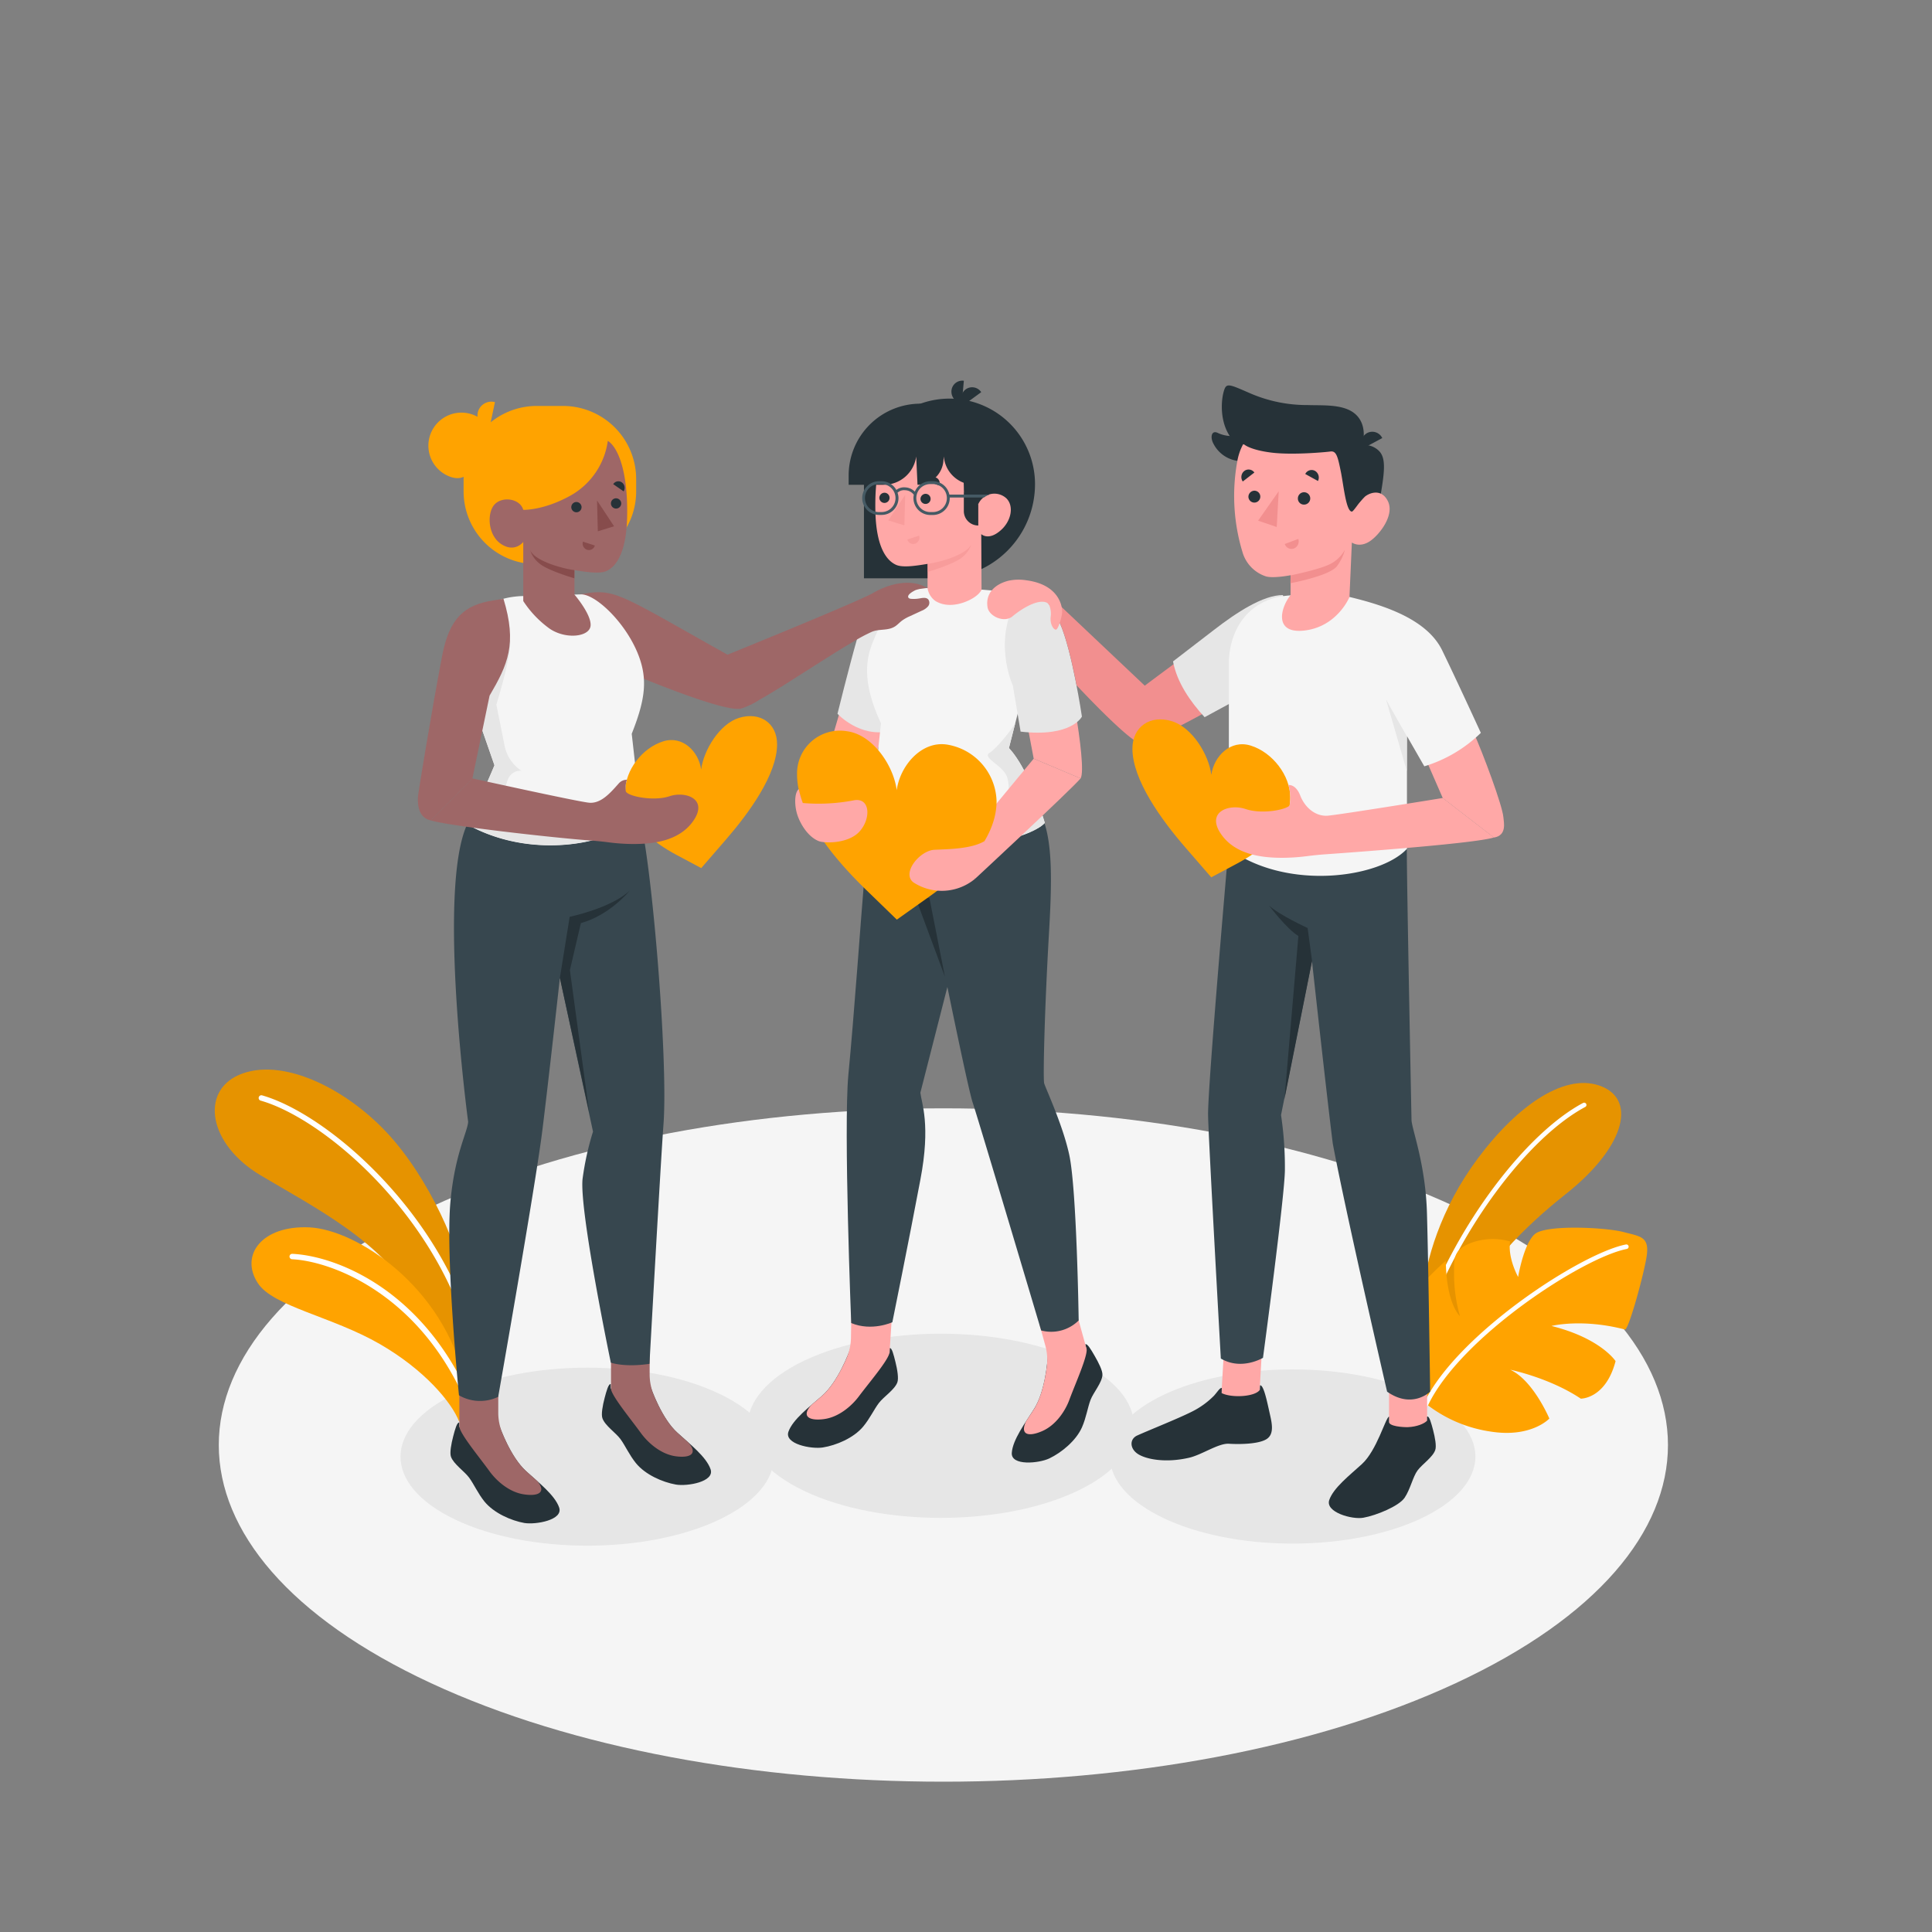 <svg xmlns="http://www.w3.org/2000/svg" viewBox="0 0 500 500"><rect x="0" y="0" width="500" height="500" fill="#808080" stroke="none"/><g id="freepik--Floor--inject-1--inject-3"><path id="freepik--floor--inject-1--inject-3" d="M111.54,435.6c73.23,34,192,34,265.21,0s73.24-89.21,0-123.25-192-34-265.21,0S38.3,401.57,111.54,435.6Z" style="fill:#f5f5f5"></path></g><g id="freepik--Shadows--inject-1--inject-3"><path d="M278.83,385.85c-19.53,9.3-51.19,9.3-70.71,0s-19.53-24.4,0-33.71,51.18-9.3,70.71,0S298.36,376.54,278.83,385.85Z" style="fill:#e6e6e6"></path><ellipse cx="334.54" cy="376.94" rx="47.29" ry="22.54" style="fill:#e6e6e6"></ellipse><path d="M186.15,393.27c-18.87,9-49.46,9-68.34,0s-18.87-23.57,0-32.57,49.47-9,68.34,0S205,384.28,186.15,393.27Z" style="fill:#e6e6e6"></path></g><g id="freepik--Plants--inject-1--inject-3"><g id="freepik--plants--inject-1--inject-3"><path d="M120.3,333.6C119.53,324,111,304.68,100,293s-27.35-19.5-38.16-14.81C51.8,282.59,54,296.09,67.3,304.08s33.09,17.79,39.87,32.91l13.13,18.16Z" style="fill:#FFA300"></path><path d="M120.3,333.6C119.53,324,111,304.68,100,293s-27.35-19.5-38.16-14.81C51.8,282.59,54,296.09,67.3,304.08s33.09,17.79,39.87,32.91l13.13,18.16Z" style="opacity:0.1"></path><path d="M122.06,346.67a.69.69,0,0,1-.67-.51c-9.06-32.24-37.7-56.74-54-61.34a.71.71,0,0,1,.38-1.36c16.64,4.7,45.8,29.59,55,62.32a.71.71,0,0,1-.68.89Z" style="fill:#fff"></path><path d="M118.86,368c-2-5.27-9.27-13.64-20.52-20.14-12.44-7.18-27.66-9.72-31.61-15.78-4.74-7.27,1.09-15,13.32-14.44S114.9,333,120.3,357.6Z" style="fill:#FFA300"></path><path d="M120.75,362.18a.71.71,0,0,1-.64-.41c-12.3-27.26-34.5-35.38-44.52-35.88a.7.7,0,1,1,.07-1.4c11.08.54,33.18,8.88,45.73,36.7a.7.7,0,0,1-.35.93A.72.72,0,0,1,120.75,362.18Z" style="fill:#fff"></path><path d="M368.24,334.87c.67-8.33,4.48-22,14.17-35,10.36-13.94,23-22.66,32.38-18.58,8.74,3.8,5.43,15.87-9.62,27.77-10.55,8.35-21.5,19.22-27.39,32.34l-9.54,16.7Z" style="fill:#FFA300"></path><g style="opacity:0.1"><path d="M368.24,334.87c.67-8.33,4.48-22,14.17-35,10.36-13.94,23-22.66,32.38-18.58,8.74,3.8,5.43,15.87-9.62,27.77-10.55,8.35-21.5,19.22-27.39,32.34l-9.54,16.7Z"></path></g><path d="M369.08,341.22a.6.6,0,0,0,.56-.39c8.39-23.09,25.85-46.45,40.62-54.35a.58.58,0,0,0,.24-.8.59.59,0,0,0-.8-.24c-15,8-32.7,31.65-41.17,55a.59.59,0,0,0,.35.76Z" style="fill:#fff"></path><path d="M369.08,363.33a35.21,35.21,0,0,0,16.71,7.16c10.53,1.67,15.18-3.37,15.18-3.37s-4.15-9.87-10.13-12.64c0,0,10.14,2.06,18.27,7.49,0,0,6.43.1,9-9.71,0,0-3.81-5.91-16.59-9.1,0,0,7.78-2,19,.91.84.33,4.42-12.36,5.51-18.21s-1.27-5.79-5.83-7-20.1-2-23,.53-4.31,11.09-4.31,11.09-2.73-4.86-2.08-9.19a16.25,16.25,0,0,0-9.7.23c-5.13,1.79-4.8,4.28-4.8,8a39.54,39.54,0,0,0,1.53,11.11s-3.54-3.06-3.66-14.35c0,0-6.93,5.93-9.71,11S362.4,355.73,369.08,363.33Z" style="fill:#FFA300"></path><path d="M369.08,363.93a.62.62,0,0,0,.54-.34c8.49-17.65,40.08-38.16,51.39-40.36a.6.6,0,0,0,.47-.7.59.59,0,0,0-.69-.46c-11.51,2.23-43.61,23.07-52.24,41a.59.59,0,0,0,.28.79A.57.57,0,0,0,369.08,363.93Z" style="fill:#fff"></path></g></g><g id="freepik--character-2--inject-1--inject-3"><g id="freepik--character-3--inject-1--inject-3"><polygon points="222.66 166.15 212.65 200.21 223.59 205.84 232.12 177.44 222.66 166.15" style="fill:#ffa8a7"></polygon><path d="M233.82,152.74c-5.31.57-9.95,5.35-12.08,12.84s-5,19.14-5,19.14,5.82,6.37,13.72,4.44Z" style="fill:#e6e6e6"></path><path d="M220.17,350.17l0-1.44c-.59,1.68-3.34,8.89-7.38,12.46-3.22,2.84-7.59,6.11-8.74,9.32s5.94,4.57,8.91,4.09c3.45-.55,7.93-2.43,10.4-5.37,1.74-2.07,2.86-4.53,4.11-6.16s4.07-3.42,4.76-5.31c.38-1,0-3.34-.49-5.28s-.91-3.75-1.52-3.59c0,.22,0,1.09,0,1.09-.74.8-2.77,1.57-5.05,1.62C223.7,351.64,220.14,351.29,220.17,350.17Z" style="fill:#263238"></path><path d="M209.9,363.69c1-.86,2-1.7,2.91-2.51,2.82-2.49,5-6.77,6.28-9.69a13.86,13.86,0,0,0,1.14-5.27l.09-5.73,10.54-.49-.64,10h0v.24l-.06,0c-.51,2.08-5.21,7.56-7.89,11.14-1.79,2.4-5.18,5.43-9.17,5.9C209.31,367.74,207.4,366.52,209.9,363.69Z" style="fill:#ffa8a7"></path><path d="M271.57,352l-.38-1.38c-.1,1.77-.7,9.47-3.57,14-2.29,3.63-5.56,8-5.77,11.4s7,2.71,9.71,1.42c3.16-1.51,6.93-4.58,8.47-8.09,1.08-2.47,1.47-5.15,2.2-7.06s2.95-4.43,3.08-6.44c.07-1.11-1-3.2-2-4.93s-1.93-3.34-2.47-3c.05.21.29,1.06.29,1.06-.49,1-2.22,2.28-4.39,3C275.38,352.42,271.86,353.09,271.57,352Z" style="fill:#263238"></path><path d="M265.53,367.87c.71-1.11,1.44-2.2,2.09-3.22,2-3.2,2.9-7.91,3.3-11.07a13.75,13.75,0,0,0-.4-5.38L269,342.68l9.68-2.68,2.49,9h0l.06.24,0,0c.09,2.14-2.87,8.72-4.44,12.91-1,2.81-3.43,6.67-7.14,8.25C266.11,371.92,263.93,371.29,265.53,367.87Z" style="fill:#ffa8a7"></path><path d="M266.15,205.23c5.58,7.16,6.59,14.56,5.37,35.49s-1.6,38.45-1.29,39.63,4.84,10.79,6.5,18.56c1.95,9.09,2.43,42.82,2.43,42.82a10.07,10.07,0,0,1-9.71,2.59s-16.16-54.32-17.73-59S240.22,231,240.22,231l1.51-28Z" style="fill:#37474f"></path><path d="M223.52,229.32c.85-9.67,2.92-26.42,2.92-26.42l24.72-1.45c4,6.24,2.26,16.62,1.17,26L238.19,282.8c.29,2.65,2.73,8.27,0,22.52-3,15.91-7.25,36.87-7.25,36.87s-5.32,2.45-10.65.21c0,0-2-50.41-.74-64.18C221,263.33,222.94,235.93,223.52,229.32Z" style="fill:#37474f"></path><path d="M244.55,252.79l-4-20.3a43.69,43.69,0,0,1-10.09-5.15,30.73,30.73,0,0,0,7.06,6.51Z" style="fill:#263238"></path><path d="M223.59,149.66H243.5a24.36,24.36,0,0,0,24.36-24.36h0a22.13,22.13,0,0,0-22.13-22.14h0a22.14,22.14,0,0,0-22.14,22.14Z" style="fill:#263238"></path><path d="M264.15,153.44c3.84.19,6.67.91,9.28,8.46s8.05,36.53,6.23,39.55l-12.14-5.12-3-15.91C257.61,174.53,258,155.56,264.15,153.44Z" style="fill:#ffa8a7"></path><path d="M228,187.19c-.61,5.65-2.88,26.51-2.88,26.51,18.63,9.94,41.74,3.36,45.28-.74-3.2-10.55-6.65-16.55-9.29-19.36l3.36-13.18s-8.32-11.9-.32-27l-9.88-.81-14.51-.42c-3.47.19-5.94.53-5.94.53-2.23,2.08-5.73,7.79-8,13.61C224.35,170.1,222.77,176.09,228,187.19Z" style="fill:#f5f5f5"></path><path d="M264.15,153.44c4.37-.25,7,.83,10.15,7.85S280,185.45,280,185.45s-2.67,5.43-15.87,3.89l-2-11.9S256.31,165.07,264.15,153.44Z" style="fill:#e6e6e6"></path><path d="M262.78,187.05c-.16.65-4.53,6.42-6.67,7.78s3.8,3.24,4.63,6.62c1.69,6.82-3.22,14.18-19.89,14.63-3.94.1-4.11.94-2.07,2.14,14.81,2.44,28.92-2.13,31.62-5.26-3.2-10.55-6.65-16.55-9.29-19.36Z" style="fill:#e6e6e6"></path><path d="M231.5,112.8c-2.34,1.38-5.23,7.26-4.95,19.59.25,10.45,3.63,13,5.33,13.78s5,.29,8.17-.24v6.27a5,5,0,0,0,2,3.31c2.59,1.63,5.67,1,7.4.39,3.81-1.37,4.57-3.25,4.57-3.25l-.07-14.42s1.87,1.83,5.05-1c2.63-2.29,3.52-6.16,1.47-8.24a4.57,4.57,0,0,0-7.28,1.45s-1.87.15-3.74-3.32c0,0,.06-9.44-2-10.67C240.73,112.59,236,112.8,231.5,112.8Z" style="fill:#ffa8a7"></path><path d="M238.22,129.1a1.31,1.31,0,1,0,1.38-1.3A1.35,1.35,0,0,0,238.22,129.1Z" style="fill:#263238"></path><g style="opacity:0.5;mix-blend-mode:multiply"><path d="M237.87,138.62l-3.05,1a1.57,1.57,0,0,0,2,1.09A1.68,1.68,0,0,0,237.87,138.62Z" style="fill:#f28f8f"></path></g><path d="M228.17,125l2.66-1.84a1.54,1.54,0,0,0-2.2-.46A1.71,1.71,0,0,0,228.17,125Z" style="fill:#263238"></path><path d="M240.05,124.49l3,1.16a1.54,1.54,0,0,0-.87-2.08A1.7,1.7,0,0,0,240.05,124.49Z" style="fill:#263238"></path><path d="M227.58,128.82a1.32,1.32,0,1,0,1.39-1.3A1.34,1.34,0,0,0,227.58,128.82Z" style="fill:#263238"></path><g style="opacity:0.5;mix-blend-mode:multiply"><polygon points="234.26 128.06 234.05 135.97 229.89 134.69 234.26 128.06" style="fill:#f28f8f"></polygon></g><g style="opacity:0.5;mix-blend-mode:multiply"><path d="M240.05,145.93c3.36-.44,10.28-2.43,11.35-5.16a7.09,7.09,0,0,1-2.42,3.48c-2.07,1.77-8.93,3.77-8.93,3.77Z" style="fill:#f28f8f"></path></g><path d="M248.93,104.34l.51-5.8a2.82,2.82,0,0,0-3.2,2.54A3,3,0,0,0,248.93,104.34Z" style="fill:#263238"></path><path d="M249.24,104.93l4.7-3.44a2.83,2.83,0,0,0-4-.74A3.08,3.08,0,0,0,249.24,104.93Z" style="fill:#263238"></path><path d="M253.18,130.48V136h0a3.73,3.73,0,0,1-3.74-3.74v-5.07Z" style="fill:#263238"></path><path d="M238.22,104.47h0a18.58,18.58,0,0,0-18.59,18.58v2.41h9.1a8.46,8.46,0,0,0,8.38-7.32h0l.34,7.32h0a6.72,6.72,0,0,0,6.7-6.14l.11-1.2h0a8,8,0,0,0,7.94,7.34H253l.93-13.13Z" style="fill:#263238"></path><path d="M256.09,128H245.7a4.37,4.37,0,0,0-4.27-3.46h-.67a4.38,4.38,0,0,0-4,2.7,3.74,3.74,0,0,0-2.54-1.11,3.24,3.24,0,0,0-2.25.67,4.34,4.34,0,0,0-3.8-2.26h-.67a4.36,4.36,0,1,0,0,8.72h.67a4.36,4.36,0,0,0,4.36-4.36,4.17,4.17,0,0,0-.25-1.38,2.4,2.4,0,0,1,1.9-.65,2.9,2.9,0,0,1,2.31,1.17l0,0a4.24,4.24,0,0,0-.09.88,4.37,4.37,0,0,0,4.36,4.36h.67a4.36,4.36,0,0,0,4.36-4.36c0-.06,0-.11,0-.16h8.84A5,5,0,0,1,256.09,128Zm-27.95,4.52h-.67a3.62,3.62,0,1,1,0-7.24h.67a3.62,3.62,0,1,1,0,7.24Zm13.29,0h-.67a3.62,3.62,0,0,1,0-7.24h.67a3.62,3.62,0,1,1,0,7.24Z" style="fill:#455a64"></path><path d="M279.66,201.45c-2.71,3.16-27.33,26-27.33,26l.85-13.79,14.34-17.32Z" style="fill:#ffa8a7"></path><path d="M232.1,238l8.34-5.92c8-5.65,17.47-14.53,17.47-24.74a15.26,15.26,0,0,0-13-14.67c-6.58-.88-12,5.6-12.84,11.84-.82-6.46-6.26-14.39-12.84-15.26a11.08,11.08,0,0,0-12.95,11.22c0,10.23,9.48,21.62,17.42,29.38Z" style="fill:#FFA300"></path><path d="M254.79,217.68c-3.35,2-9.07,2.07-12.92,2.24s-8.61,6.06-5.48,8.44a13.44,13.44,0,0,0,15.94-.92Z" style="fill:#ffa8a7"></path><path d="M206.72,204.21c-.92.74-1.19,3.15-.63,5.71s2.73,6.55,5.81,7.76c1.41.56,7.54.74,10.49-2.43,3.12-3.36,2.87-9.11-1.62-8.09a48.34,48.34,0,0,1-13,.66A26.1,26.1,0,0,1,206.72,204.21Z" style="fill:#ffa8a7"></path></g></g><g id="freepik--character-3--inject-1--inject-3"><g id="freepik--character-2--inject-1--inject-3"><rect x="359.48" y="358.52" width="9.86" height="14.35" style="fill:#ffa8a7"></rect><path d="M359.48,368V366.6c-.94.41-3.14,8.77-7.05,12.33-3.1,2.84-7.34,6.11-8.42,9.27s5.9,5.11,8.81,4.59c3.37-.6,9.22-3,10.69-5.17s2.15-5.46,3.35-7.07,3.94-3.42,4.58-5.28c.36-1-.06-3.28-.56-5.18-.46-1.74-.95-3.66-1.55-3.49v1.07c-.71.79-2.69,1.58-4.92,1.67C363,369.39,359.47,369.11,359.48,368Z" style="fill:#263238"></path><polygon points="325.87 361.89 316.02 362.23 316.86 347.71 326.71 347.38 325.87 361.89" style="fill:#ffa8a7"></polygon><path d="M316.2,359.19c-.52,0-.91.74-2,2a21.33,21.33,0,0,1-5.79,4.17c-3.69,1.85-10.87,4.69-14.11,6.15-2,.92-1.94,3.37.16,4.76s7.16,2.4,13.24,1c3.31-.74,7.62-3.8,10.35-3.63s7.83.12,9.84-1.27,1.21-4.35.64-6.9c-.62-2.78-1.51-7.13-2.43-6.94l-.06,1.16c-1.19,1.8-7.28,2.16-9.88.84Z" style="fill:#263238"></path><path d="M327.43,174.73c-4.45,4.27-30.67,18-32.11,17.75-2.16-.3-10-8-16.7-15.12-1.05-5.42-2.59-12.25-4.31-16.07a18.3,18.3,0,0,0-3.87-6l.45-1.84,25.38,24s27.85-21,32-22.2S331.88,170.46,327.43,174.73Z" style="fill:#f28f8f"></path><path d="M261,150.29c-3.4.85-6,3.15-5.43,6.83.37,2.42,4.37,4.19,6.52,2.35,1.73-1.49,6.91-5.06,9.28-3.23a5.84,5.84,0,0,1,.53,3.51c-.16,1.92.82,3.29,1.4,3.2s1.48-3.15,1.57-4.35c.13-1.86-.93-7.32-9.24-8.42l0,0A12.59,12.59,0,0,0,261,150.29Z" style="fill:#ffa8a7"></path><path d="M389.08,211.53c-.22-3-5.29-16.58-7.81-22.19l-12.77,6,4.89,11.2,13.23,10.22C390.05,216.22,389.18,212.79,389.08,211.53Z" style="fill:#ffa8a7"></path><path d="M364.08,219.67c0,9.41,1.22,70.29,1.22,70.29.23,2.7,3.68,11.61,4,24.2.4,14.14.82,46,.82,46s-4.62,4.58-11.14,0c0,0-10.75-46.54-14.06-64.22-1.54-12.22-5.39-47.27-5.39-47.27l-8,39.9a90.58,90.58,0,0,1,1,14.17c0,6.5-5.67,48.66-5.67,48.66s-5.57,3.38-10.91.18c0,0-3.21-57.07-3.3-63-.11-7.26,5.27-68.92,5.27-68.92Z" style="fill:#37474f"></path><path d="M339.56,248.69l-1.15-8.52s-7.43-3.41-10-5.83c0,0,4.67,6.17,7.61,7.89l-3.6,42.21Z" style="fill:#263238"></path><path d="M332,154C326.87,154,320,158.52,314.2,163s-10.62,8.17-10.62,8.17c1,5.42,4.45,10.38,8.17,14.44l16.51-8.95S335.46,162,332,154Z" style="fill:#e6e6e6"></path><path d="M349.24,154.49c8.84,2.13,20.05,5.7,24,13.84s10,21.34,10,21.34a35.78,35.78,0,0,1-14.63,8.65l-4.49-7.82v29.17c-6.91,7.51-31,11-46.09,0v-48c0-7.68,4.26-16.9,16-17.59Z" style="fill:#f5f5f5"></path><path d="M364.08,190.5s-4.43-7.68-5.39-9.53l5.39,18.55Z" style="fill:#e6e6e6"></path><path d="M352.56,115.2a5.25,5.25,0,0,1,4.35,1.53c1.86,1.91,1.48,5.44,0,13.56l-5.76.66Z" style="fill:#263238"></path><path d="M318.93,112.85a8.91,8.91,0,0,1-3.61-.73c-1.77-1-2.23,1-1.26,2.75a8.25,8.25,0,0,0,6.69,4.45c.05-.25,1.66-4.5,1.66-4.5Z" style="fill:#263238"></path><path d="M349.86,131c.85.51,2.07-1.14,3.13-2.24s4.5-2.62,6.22,1-2.22,8.6-4.56,10.22c-2.77,1.93-4.79.42-4.79.42l-.62,14.12s-3.06,7.49-11.35,8.62S331.3,157.39,334,154v-5.13s-4.28.84-6.31.32a9.33,9.33,0,0,1-6.14-6.32,50,50,0,0,1-1.39-23.22c2.1-12.81,16.55-13,24.65-7.93S349.86,131,349.86,131Z" style="fill:#ffa8a7"></path><path d="M349.86,132.4c.43,0,2.06-2.71,3.13-3.68,1.48-1.35-.43-13.52-.43-13.52s1.5-4.61-1.42-7.67-8.58-2.55-12.72-2.7a37.06,37.06,0,0,1-14.78-3c-5.88-2.56-6.32-2.86-7-.28s-1,8.49,2.5,12.45l2.91,1.07s1.58,1.4,7.06,2.07,14-.13,15.18-.29c1.59-.22,1.93,1.32,2.78,5.53C347.78,126.11,348.41,132.37,349.86,132.4Z" style="fill:#263238"></path><path d="M352.55,116.15l5.18-2.78a2.86,2.86,0,0,0-3.92-1.3A3.1,3.1,0,0,0,352.55,116.15Z" style="fill:#263238"></path><path d="M334,148.91s7.68-1.55,10.36-3a8.77,8.77,0,0,0,3.71-3.67,12.08,12.08,0,0,1-2.1,4.33c-2,2.51-12,4.36-12,4.36Z" style="fill:#f28f8f"></path><path d="M335.89,129a1.56,1.56,0,0,0,1.53,1.59,1.6,1.6,0,1,0-1.53-1.59Z" style="fill:#263238"></path><path d="M337.8,122.67l3.29,1.81a2,2,0,0,0-.77-2.62A1.83,1.83,0,0,0,337.8,122.67Z" style="fill:#263238"></path><path d="M336,139.47l-3.51,1.32a1.84,1.84,0,0,0,2.38,1.16A2,2,0,0,0,336,139.47Z" style="fill:#f28f8f"></path><path d="M321.63,124.61l3-2.32a1.83,1.83,0,0,0-2.61-.4A2,2,0,0,0,321.63,124.61Z" style="fill:#263238"></path><path d="M323.09,128.6a1.54,1.54,0,1,0,1.54-1.61A1.59,1.59,0,0,0,323.09,128.6Z" style="fill:#263238"></path><polygon points="330.93 127.14 330.42 136.39 325.59 134.75 330.93 127.14" style="fill:#f28f8f"></polygon><path d="M313.47,227.05l6.61-3.52c6.31-3.36,13.84-9.06,13.84-17.15,0-5.67-4.59-11.68-10.26-13.43-5.21-1.61-9.51,2.76-10.17,7.59-.65-5.24-4.95-12.27-10.17-13.88-5.66-1.76-10.25,1.42-10.25,7.08,0,8.1,7.5,18.45,13.8,25.7Z" style="fill:#FFA300"></path><path d="M386.62,216.74l-13.23-10.22s-26.67,4.34-29.8,4.58-5.89-2.12-7.08-5.19-3.06-2.74-3.06-2.74a11.81,11.81,0,0,1,.3,5.29c-1.08,1.16-7.25,2.32-11.41.91s-10.19.64-6.46,6.3,11,6.33,16,6.33a52.34,52.34,0,0,0,6.3-.42c1.63-.21,3.26-.38,4.9-.49C353.44,220.35,381.93,218.22,386.62,216.74Z" style="fill:#ffa8a7"></path></g></g><g id="freepik--character-1--inject-1--inject-3"><g id="freepik--character-1--inject-1--inject-3"><g id="freepik--Character2--inject-1--inject-3"><path d="M150.14,153.82c9.1-1.66,9.5-.41,38.14,15.61,0,0,33.73-13.68,37.73-16s9.73-3.85,14-1.24a11,11,0,0,0-3.05.52c-.49.24-2.13,1.08-1.92,1.83.08.32.47.42.8.44a8.6,8.6,0,0,0,2.09-.1c.8-.14,1.75-.34,2.3.25a1.45,1.45,0,0,1-.08,1.82,4.27,4.27,0,0,1-1.62,1.11l-3,1.39a10.72,10.72,0,0,0-2.07,1.15c-.59.44-1.09,1-1.7,1.43-1.9,1.31-4.13.63-6.12,1.48-.34.14-.68.32-1,.47-1.47.7-2.87,1.52-4.27,2.35-4.08,2.42-8.07,5-12.07,7.54s-7.79,5-11.81,7.27a19.38,19.38,0,0,1-4.71,2.24c-5,1.21-33.73-11.28-33.73-11.28Z" style="fill:#9e6767"></path><path d="M138.88,105.06h6.82A18.94,18.94,0,0,1,164.64,124v3.16A18.83,18.83,0,0,1,145.81,146h-7a18.83,18.83,0,0,1-18.83-18.83V124A18.94,18.94,0,0,1,138.88,105.06Z" style="fill:#FFA300"></path><path d="M128.93,369.56v-1.44c.57,1.69,3.2,8.94,7.18,12.58,3.17,2.89,7.5,6.23,8.6,9.45s-6,4.48-9,4c-3.44-.61-7.89-2.57-10.32-5.54-1.7-2.1-2.78-4.58-4-6.22s-4-3.49-4.68-5.39c-.36-1,.07-3.34.58-5.28.46-1.77,1-3.73,1.57-3.56v1.09c.73.81,2.75,1.62,5,1.7C125.38,371,128.94,370.68,128.93,369.56Z" style="fill:#263238"></path><path d="M139,383.24c-1-.88-2-1.73-2.87-2.55-2.78-2.54-4.9-6.85-6.12-9.79a13.73,13.73,0,0,1-1.06-5.29v-5.73H118.88v9.33h0v.24l.05,0c.49,2.09,5.1,7.64,7.72,11.26,1.75,2.43,5.09,5.52,9.08,6.05C139.51,387.3,141.44,386.11,139,383.24Z" style="fill:#9e6767"></path><path d="M168.13,359.65v-1.44c.56,1.69,3.19,9,7.18,12.58,3.17,2.89,7.49,6.23,8.59,9.46s-6,4.47-9,3.95c-3.45-.61-7.9-2.56-10.32-5.54-1.7-2.09-2.79-4.57-4-6.22s-4-3.48-4.67-5.39c-.37-1,.06-3.34.57-5.27.47-1.78,1-3.73,1.58-3.57v1.1c.73.81,2.75,1.61,5,1.7C164.57,361.06,168.14,360.77,168.13,359.65Z" style="fill:#263238"></path><path d="M178.18,373.34c-1-.88-2-1.74-2.87-2.56-2.79-2.54-4.91-6.85-6.13-9.79a13.9,13.9,0,0,1-1.05-5.29V350h-10v9.32h0v.25l0,0c.48,2.09,5.09,7.65,7.71,11.27,1.76,2.43,5.1,5.52,9.09,6.05C178.7,377.39,180.64,376.2,178.18,373.34Z" style="fill:#9e6767"></path><path d="M120.88,213.39c-7.79,17,.28,76.95.28,76.95-.23,2.76-3.39,8.2-4.56,20.35-1.39,14.36,2.18,50.41,2.18,50.41a10.86,10.86,0,0,0,10.15.4s9.58-54.3,11.38-68.57c1.57-12.46,4.59-39.86,4.59-39.86l8.57,39.79a73.76,73.76,0,0,0-2.71,12.3c-.82,8.39,7.32,47.49,7.32,47.49s3.47,1.28,10,.31c0,0,2.88-51.89,3.63-62,1.28-17-3.23-70-6.35-80Z" style="fill:#37474f"></path><path d="M144.9,253.07l2.53-15.8s10.7-2.22,15.55-6.78c0,0-5.09,6.33-12.65,8.41l-2.84,12.16,5,36.85Z" style="fill:#263238"></path><path d="M134.62,154.28h0c-10,.68-10.68,5.51-13.18,10.78a17.06,17.06,0,0,0-.48,12.87l7,20.14s-3.25,7.88-7,15.32c17.47,9.75,39.28,4.62,44.53-2.49.22-1.51-1.13-13.31-2-21,3.08-7.72,3.89-12.61,2.59-17.71-2.41-9.47-11.76-18.69-15.9-18.36Z" style="fill:#f5f5f5"></path><path d="M128.61,211.83s2.06-8.19,2.8-10a3.43,3.43,0,0,1,3.53-2.35h0a10.19,10.19,0,0,1-4.36-6.5l-2.12-10.65s3.94-12.51,3.54-16.79l-10,.58-1.29.9a17.5,17.5,0,0,0,.28,10.87l7,20.14s-3.25,7.88-7,15.32c12.87,7.18,28.1,6.29,37.32,2.47Z" style="fill:#e6e6e6"></path><path d="M108.18,206c.06-.79,3.51-22,6.25-36.28,1.84-9.64,5.68-13.17,13.2-14.33l2.67-.42c3.57,11.73,1.11,17-3.6,25.07l-4.44,21.42-10.75,10.87C107.81,211.59,108.1,207.11,108.18,206Z" style="fill:#9e6767"></path><path d="M157.3,114.1c2.36,1.4,5.28,7.33,5,19.78-.25,10.55-3.67,13.16-5.38,13.91s-5,.29-8.25-.24v6.33s4.45,5.17,4.17,8.07-6.43,3.59-10.59.75a26.89,26.89,0,0,1-6.83-7.15v-15.3s-2.18,2.9-5.73.54-3.69-8.21-1.63-10.31,6.53-1.43,7.36,1.47c0,0,5.13.19,12-3.57A19.23,19.23,0,0,0,157.3,114.1Z" style="fill:#9e6767"></path><path d="M150.51,131.23a1.33,1.33,0,1,1-1.4-1.31A1.35,1.35,0,0,1,150.51,131.23Z" style="fill:#263238"></path><path d="M150.86,140.18l3.08,1a1.58,1.58,0,0,1-2,1.1A1.69,1.69,0,0,1,150.86,140.18Z" style="fill:#874c4c"></path><path d="M161.39,127.16l-2.69-1.86a1.57,1.57,0,0,1,2.23-.46A1.72,1.72,0,0,1,161.39,127.16Z" style="fill:#263238"></path><path d="M160.77,130.27a1.33,1.33,0,1,1-1.4-1.31A1.35,1.35,0,0,1,160.77,130.27Z" style="fill:#263238"></path><polygon points="154.51 129.51 154.72 137.5 158.92 136.2 154.51 129.51" style="fill:#874c4c"></polygon><path d="M148.66,147.55c-3.39-.45-10.38-2.45-11.46-5.21a7.15,7.15,0,0,0,2.44,3.52c2.09,1.79,9,3.8,9,3.8Z" style="fill:#874c4c"></path><path d="M181.48,224.66l-6.36-3.39c-6.07-3.23-13.31-8.72-13.31-16.5,0-5.45,4.41-11.24,9.86-12.92,5-1.55,9.16,2.65,9.79,7.3.63-5,4.77-11.81,9.78-13.36,5.45-1.68,9.87,1.37,9.87,6.82,0,7.79-7.22,17.74-13.28,24.72Z" style="fill:#FFA300"></path><path d="M111.51,212.32l10.75-10.87s27.13,6,30.19,6.29,5.49-2.52,7.64-4.94a2.77,2.77,0,0,1,2.14-1,7.13,7.13,0,0,0-.27,3c.46,1.28,7.21,2.65,11.29,1.27s10,.62,6.31,6.17-10.75,6.18-15.69,6.19a52.07,52.07,0,0,1-6.17-.41c-1.59-.21-3.18-.37-4.79-.49C142.82,216.78,116.1,213.76,111.51,212.32Z" style="fill:#9e6767"></path><path d="M122.72,107.45c4.36,1.83,3.38,5.57,1.56,9.92s-3.8,7.69-8.16,5.86a8.55,8.55,0,0,1,6.6-15.78Z" style="fill:#FFA300"></path><path d="M126.56,111.35l1.53-7.28a3.61,3.61,0,0,0-4.45,2.74A3.91,3.91,0,0,0,126.56,111.35Z" style="fill:#FFA300"></path></g></g></g></svg>